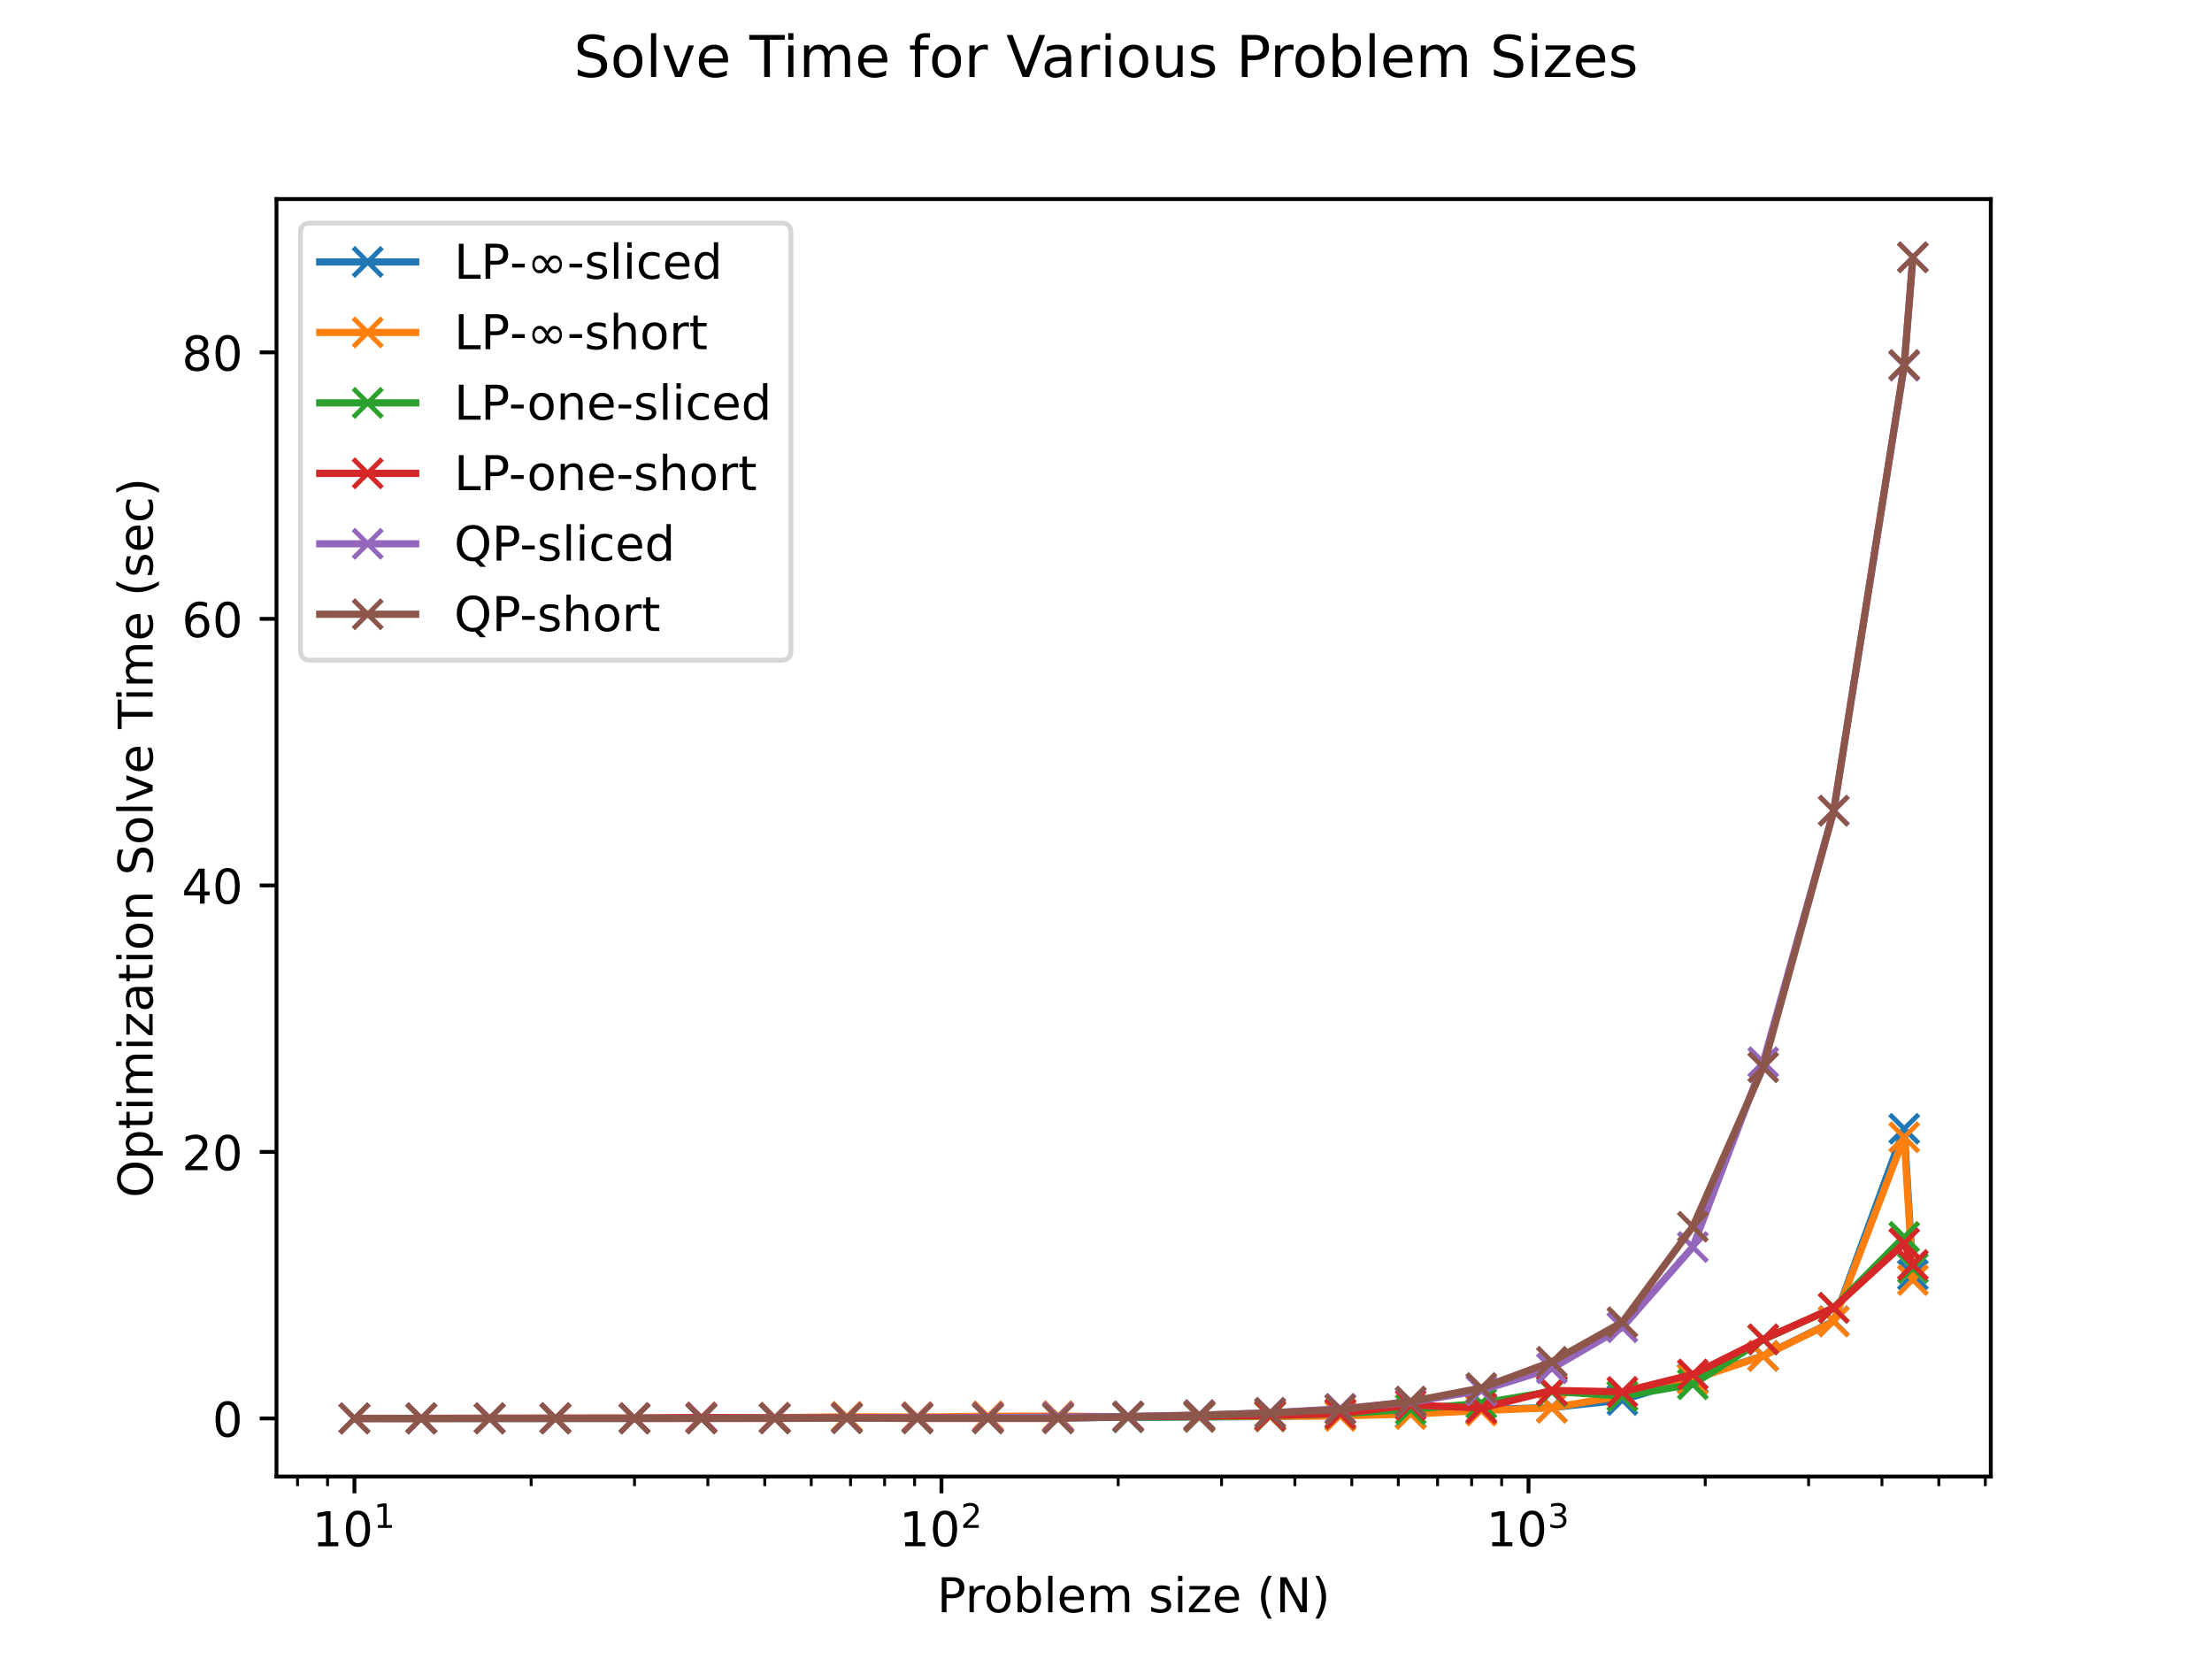<?xml version="1.0" encoding="utf-8" standalone="no"?>
<!DOCTYPE svg PUBLIC "-//W3C//DTD SVG 1.1//EN"
  "http://www.w3.org/Graphics/SVG/1.1/DTD/svg11.dtd">
<!-- Created with matplotlib (https://matplotlib.org/) -->
<svg height="345.6pt" version="1.1" viewBox="0 0 460.8 345.6" width="460.8pt" xmlns="http://www.w3.org/2000/svg" xmlns:xlink="http://www.w3.org/1999/xlink">
 <defs>
  <style type="text/css">*{stroke-linecap:butt;stroke-linejoin:round;}</style>
 </defs>
 <g id="figure_1">
  <g id="patch_1">
   <path d="M 0 345.6 
L 460.8 345.6 
L 460.8 0 
L 0 0 
z
" style="fill:#ffffff;"/>
  </g>
  <g id="axes_1">
   <g id="patch_2">
    <path d="M 57.6 307.584 
L 414.72 307.584 
L 414.72 41.472 
L 57.6 41.472 
z
" style="fill:#ffffff;"/>
   </g>
   <g id="matplotlib.axis_1">
    <g id="xtick_1">
     <g id="line2d_1">
      <defs>
       <path d="M 0 0 
L 0 3.5 
" id="ma5265e5143" style="stroke:#000000;stroke-width:0.8;"/>
      </defs>
      <g>
       <use style="stroke:#000000;stroke-width:0.8;" x="73.833" xlink:href="#ma5265e5143" y="307.584"/>
      </g>
     </g>
     <g id="text_1">
      <!-- $\mathdefault{10^{1}}$ -->
      <g transform="translate(65.033 322.182)scale(0.1 -0.1)">
       <defs>
        <path d="M 12.406 8.297 
L 28.516 8.297 
L 28.516 63.922 
L 10.984 60.406 
L 10.984 69.391 
L 28.422 72.906 
L 38.281 72.906 
L 38.281 8.297 
L 54.391 8.297 
L 54.391 0 
L 12.406 0 
z
" id="DejaVuSans-49"/>
        <path d="M 31.781 66.406 
Q 24.172 66.406 20.328 58.906 
Q 16.5 51.422 16.5 36.375 
Q 16.5 21.391 20.328 13.891 
Q 24.172 6.391 31.781 6.391 
Q 39.453 6.391 43.281 13.891 
Q 47.125 21.391 47.125 36.375 
Q 47.125 51.422 43.281 58.906 
Q 39.453 66.406 31.781 66.406 
z
M 31.781 74.219 
Q 44.047 74.219 50.516 64.516 
Q 56.984 54.828 56.984 36.375 
Q 56.984 17.969 50.516 8.266 
Q 44.047 -1.422 31.781 -1.422 
Q 19.531 -1.422 13.062 8.266 
Q 6.594 17.969 6.594 36.375 
Q 6.594 54.828 13.062 64.516 
Q 19.531 74.219 31.781 74.219 
z
" id="DejaVuSans-48"/>
       </defs>
       <use transform="translate(0 0.684)" xlink:href="#DejaVuSans-49"/>
       <use transform="translate(63.623 0.684)" xlink:href="#DejaVuSans-48"/>
       <use transform="translate(128.203 38.966)scale(0.7)" xlink:href="#DejaVuSans-49"/>
      </g>
     </g>
    </g>
    <g id="xtick_2">
     <g id="line2d_2">
      <g>
       <use style="stroke:#000000;stroke-width:0.8;" x="196.124" xlink:href="#ma5265e5143" y="307.584"/>
      </g>
     </g>
     <g id="text_2">
      <!-- $\mathdefault{10^{2}}$ -->
      <g transform="translate(187.324 322.182)scale(0.1 -0.1)">
       <defs>
        <path d="M 19.188 8.297 
L 53.609 8.297 
L 53.609 0 
L 7.328 0 
L 7.328 8.297 
Q 12.938 14.109 22.625 23.891 
Q 32.328 33.688 34.812 36.531 
Q 39.547 41.844 41.422 45.531 
Q 43.312 49.219 43.312 52.781 
Q 43.312 58.594 39.234 62.25 
Q 35.156 65.922 28.609 65.922 
Q 23.969 65.922 18.812 64.312 
Q 13.672 62.703 7.812 59.422 
L 7.812 69.391 
Q 13.766 71.781 18.938 73 
Q 24.125 74.219 28.422 74.219 
Q 39.75 74.219 46.484 68.547 
Q 53.219 62.891 53.219 53.422 
Q 53.219 48.922 51.531 44.891 
Q 49.859 40.875 45.406 35.406 
Q 44.188 33.984 37.641 27.219 
Q 31.109 20.453 19.188 8.297 
z
" id="DejaVuSans-50"/>
       </defs>
       <use transform="translate(0 0.766)" xlink:href="#DejaVuSans-49"/>
       <use transform="translate(63.623 0.766)" xlink:href="#DejaVuSans-48"/>
       <use transform="translate(128.203 39.047)scale(0.7)" xlink:href="#DejaVuSans-50"/>
      </g>
     </g>
    </g>
    <g id="xtick_3">
     <g id="line2d_3">
      <g>
       <use style="stroke:#000000;stroke-width:0.8;" x="318.416" xlink:href="#ma5265e5143" y="307.584"/>
      </g>
     </g>
     <g id="text_3">
      <!-- $\mathdefault{10^{3}}$ -->
      <g transform="translate(309.616 322.182)scale(0.1 -0.1)">
       <defs>
        <path d="M 40.578 39.312 
Q 47.656 37.797 51.625 33 
Q 55.609 28.219 55.609 21.188 
Q 55.609 10.406 48.188 4.484 
Q 40.766 -1.422 27.094 -1.422 
Q 22.516 -1.422 17.656 -0.516 
Q 12.797 0.391 7.625 2.203 
L 7.625 11.719 
Q 11.719 9.328 16.594 8.109 
Q 21.484 6.891 26.812 6.891 
Q 36.078 6.891 40.938 10.547 
Q 45.797 14.203 45.797 21.188 
Q 45.797 27.641 41.281 31.266 
Q 36.766 34.906 28.719 34.906 
L 20.219 34.906 
L 20.219 43.016 
L 29.109 43.016 
Q 36.375 43.016 40.234 45.922 
Q 44.094 48.828 44.094 54.297 
Q 44.094 59.906 40.109 62.906 
Q 36.141 65.922 28.719 65.922 
Q 24.656 65.922 20.016 65.031 
Q 15.375 64.156 9.812 62.312 
L 9.812 71.094 
Q 15.438 72.656 20.344 73.438 
Q 25.25 74.219 29.594 74.219 
Q 40.828 74.219 47.359 69.109 
Q 53.906 64.016 53.906 55.328 
Q 53.906 49.266 50.438 45.094 
Q 46.969 40.922 40.578 39.312 
z
" id="DejaVuSans-51"/>
       </defs>
       <use transform="translate(0 0.766)" xlink:href="#DejaVuSans-49"/>
       <use transform="translate(63.623 0.766)" xlink:href="#DejaVuSans-48"/>
       <use transform="translate(128.203 39.047)scale(0.7)" xlink:href="#DejaVuSans-51"/>
      </g>
     </g>
    </g>
    <g id="xtick_4">
     <g id="line2d_4">
      <defs>
       <path d="M 0 0 
L 0 2 
" id="m424ed20d19" style="stroke:#000000;stroke-width:0.6;"/>
      </defs>
      <g>
       <use style="stroke:#000000;stroke-width:0.6;" x="61.981" xlink:href="#m424ed20d19" y="307.584"/>
      </g>
     </g>
    </g>
    <g id="xtick_5">
     <g id="line2d_5">
      <g>
       <use style="stroke:#000000;stroke-width:0.6;" x="68.237" xlink:href="#m424ed20d19" y="307.584"/>
      </g>
     </g>
    </g>
    <g id="xtick_6">
     <g id="line2d_6">
      <g>
       <use style="stroke:#000000;stroke-width:0.6;" x="110.646" xlink:href="#m424ed20d19" y="307.584"/>
      </g>
     </g>
    </g>
    <g id="xtick_7">
     <g id="line2d_7">
      <g>
       <use style="stroke:#000000;stroke-width:0.6;" x="132.181" xlink:href="#m424ed20d19" y="307.584"/>
      </g>
     </g>
    </g>
    <g id="xtick_8">
     <g id="line2d_8">
      <g>
       <use style="stroke:#000000;stroke-width:0.6;" x="147.46" xlink:href="#m424ed20d19" y="307.584"/>
      </g>
     </g>
    </g>
    <g id="xtick_9">
     <g id="line2d_9">
      <g>
       <use style="stroke:#000000;stroke-width:0.6;" x="159.311" xlink:href="#m424ed20d19" y="307.584"/>
      </g>
     </g>
    </g>
    <g id="xtick_10">
     <g id="line2d_10">
      <g>
       <use style="stroke:#000000;stroke-width:0.6;" x="168.994" xlink:href="#m424ed20d19" y="307.584"/>
      </g>
     </g>
    </g>
    <g id="xtick_11">
     <g id="line2d_11">
      <g>
       <use style="stroke:#000000;stroke-width:0.6;" x="177.181" xlink:href="#m424ed20d19" y="307.584"/>
      </g>
     </g>
    </g>
    <g id="xtick_12">
     <g id="line2d_12">
      <g>
       <use style="stroke:#000000;stroke-width:0.6;" x="184.273" xlink:href="#m424ed20d19" y="307.584"/>
      </g>
     </g>
    </g>
    <g id="xtick_13">
     <g id="line2d_13">
      <g>
       <use style="stroke:#000000;stroke-width:0.6;" x="190.529" xlink:href="#m424ed20d19" y="307.584"/>
      </g>
     </g>
    </g>
    <g id="xtick_14">
     <g id="line2d_14">
      <g>
       <use style="stroke:#000000;stroke-width:0.6;" x="232.938" xlink:href="#m424ed20d19" y="307.584"/>
      </g>
     </g>
    </g>
    <g id="xtick_15">
     <g id="line2d_15">
      <g>
       <use style="stroke:#000000;stroke-width:0.6;" x="254.472" xlink:href="#m424ed20d19" y="307.584"/>
      </g>
     </g>
    </g>
    <g id="xtick_16">
     <g id="line2d_16">
      <g>
       <use style="stroke:#000000;stroke-width:0.6;" x="269.751" xlink:href="#m424ed20d19" y="307.584"/>
      </g>
     </g>
    </g>
    <g id="xtick_17">
     <g id="line2d_17">
      <g>
       <use style="stroke:#000000;stroke-width:0.6;" x="281.603" xlink:href="#m424ed20d19" y="307.584"/>
      </g>
     </g>
    </g>
    <g id="xtick_18">
     <g id="line2d_18">
      <g>
       <use style="stroke:#000000;stroke-width:0.6;" x="291.286" xlink:href="#m424ed20d19" y="307.584"/>
      </g>
     </g>
    </g>
    <g id="xtick_19">
     <g id="line2d_19">
      <g>
       <use style="stroke:#000000;stroke-width:0.6;" x="299.473" xlink:href="#m424ed20d19" y="307.584"/>
      </g>
     </g>
    </g>
    <g id="xtick_20">
     <g id="line2d_20">
      <g>
       <use style="stroke:#000000;stroke-width:0.6;" x="306.565" xlink:href="#m424ed20d19" y="307.584"/>
      </g>
     </g>
    </g>
    <g id="xtick_21">
     <g id="line2d_21">
      <g>
       <use style="stroke:#000000;stroke-width:0.6;" x="312.82" xlink:href="#m424ed20d19" y="307.584"/>
      </g>
     </g>
    </g>
    <g id="xtick_22">
     <g id="line2d_22">
      <g>
       <use style="stroke:#000000;stroke-width:0.6;" x="355.23" xlink:href="#m424ed20d19" y="307.584"/>
      </g>
     </g>
    </g>
    <g id="xtick_23">
     <g id="line2d_23">
      <g>
       <use style="stroke:#000000;stroke-width:0.6;" x="376.764" xlink:href="#m424ed20d19" y="307.584"/>
      </g>
     </g>
    </g>
    <g id="xtick_24">
     <g id="line2d_24">
      <g>
       <use style="stroke:#000000;stroke-width:0.6;" x="392.043" xlink:href="#m424ed20d19" y="307.584"/>
      </g>
     </g>
    </g>
    <g id="xtick_25">
     <g id="line2d_25">
      <g>
       <use style="stroke:#000000;stroke-width:0.6;" x="403.895" xlink:href="#m424ed20d19" y="307.584"/>
      </g>
     </g>
    </g>
    <g id="xtick_26">
     <g id="line2d_26">
      <g>
       <use style="stroke:#000000;stroke-width:0.6;" x="413.578" xlink:href="#m424ed20d19" y="307.584"/>
      </g>
     </g>
    </g>
    <g id="text_4">
     <!-- Problem size (N) -->
     <g transform="translate(195.205 335.861)scale(0.1 -0.1)">
      <defs>
       <path d="M 19.672 64.797 
L 19.672 37.406 
L 32.078 37.406 
Q 38.969 37.406 42.719 40.969 
Q 46.484 44.531 46.484 51.125 
Q 46.484 57.672 42.719 61.234 
Q 38.969 64.797 32.078 64.797 
z
M 9.812 72.906 
L 32.078 72.906 
Q 44.344 72.906 50.609 67.359 
Q 56.891 61.812 56.891 51.125 
Q 56.891 40.328 50.609 34.812 
Q 44.344 29.297 32.078 29.297 
L 19.672 29.297 
L 19.672 0 
L 9.812 0 
z
" id="DejaVuSans-80"/>
       <path d="M 41.109 46.297 
Q 39.594 47.172 37.812 47.578 
Q 36.031 48 33.891 48 
Q 26.266 48 22.188 43.047 
Q 18.109 38.094 18.109 28.812 
L 18.109 0 
L 9.078 0 
L 9.078 54.688 
L 18.109 54.688 
L 18.109 46.188 
Q 20.953 51.172 25.484 53.578 
Q 30.031 56 36.531 56 
Q 37.453 56 38.578 55.875 
Q 39.703 55.766 41.062 55.516 
z
" id="DejaVuSans-114"/>
       <path d="M 30.609 48.391 
Q 23.391 48.391 19.188 42.75 
Q 14.984 37.109 14.984 27.297 
Q 14.984 17.484 19.156 11.844 
Q 23.344 6.203 30.609 6.203 
Q 37.797 6.203 41.984 11.859 
Q 46.188 17.531 46.188 27.297 
Q 46.188 37.016 41.984 42.703 
Q 37.797 48.391 30.609 48.391 
z
M 30.609 56 
Q 42.328 56 49.016 48.375 
Q 55.719 40.766 55.719 27.297 
Q 55.719 13.875 49.016 6.219 
Q 42.328 -1.422 30.609 -1.422 
Q 18.844 -1.422 12.172 6.219 
Q 5.516 13.875 5.516 27.297 
Q 5.516 40.766 12.172 48.375 
Q 18.844 56 30.609 56 
z
" id="DejaVuSans-111"/>
       <path d="M 48.688 27.297 
Q 48.688 37.203 44.609 42.844 
Q 40.531 48.484 33.406 48.484 
Q 26.266 48.484 22.188 42.844 
Q 18.109 37.203 18.109 27.297 
Q 18.109 17.391 22.188 11.75 
Q 26.266 6.109 33.406 6.109 
Q 40.531 6.109 44.609 11.75 
Q 48.688 17.391 48.688 27.297 
z
M 18.109 46.391 
Q 20.953 51.266 25.266 53.625 
Q 29.594 56 35.594 56 
Q 45.562 56 51.781 48.094 
Q 58.016 40.188 58.016 27.297 
Q 58.016 14.406 51.781 6.484 
Q 45.562 -1.422 35.594 -1.422 
Q 29.594 -1.422 25.266 0.953 
Q 20.953 3.328 18.109 8.203 
L 18.109 0 
L 9.078 0 
L 9.078 75.984 
L 18.109 75.984 
z
" id="DejaVuSans-98"/>
       <path d="M 9.422 75.984 
L 18.406 75.984 
L 18.406 0 
L 9.422 0 
z
" id="DejaVuSans-108"/>
       <path d="M 56.203 29.594 
L 56.203 25.203 
L 14.891 25.203 
Q 15.484 15.922 20.484 11.062 
Q 25.484 6.203 34.422 6.203 
Q 39.594 6.203 44.453 7.469 
Q 49.312 8.734 54.109 11.281 
L 54.109 2.781 
Q 49.266 0.734 44.188 -0.344 
Q 39.109 -1.422 33.891 -1.422 
Q 20.797 -1.422 13.156 6.188 
Q 5.516 13.812 5.516 26.812 
Q 5.516 40.234 12.766 48.109 
Q 20.016 56 32.328 56 
Q 43.359 56 49.781 48.891 
Q 56.203 41.797 56.203 29.594 
z
M 47.219 32.234 
Q 47.125 39.594 43.094 43.984 
Q 39.062 48.391 32.422 48.391 
Q 24.906 48.391 20.391 44.141 
Q 15.875 39.891 15.188 32.172 
z
" id="DejaVuSans-101"/>
       <path d="M 52 44.188 
Q 55.375 50.25 60.062 53.125 
Q 64.75 56 71.094 56 
Q 79.641 56 84.281 50.016 
Q 88.922 44.047 88.922 33.016 
L 88.922 0 
L 79.891 0 
L 79.891 32.719 
Q 79.891 40.578 77.094 44.375 
Q 74.312 48.188 68.609 48.188 
Q 61.625 48.188 57.562 43.547 
Q 53.516 38.922 53.516 30.906 
L 53.516 0 
L 44.484 0 
L 44.484 32.719 
Q 44.484 40.625 41.703 44.406 
Q 38.922 48.188 33.109 48.188 
Q 26.219 48.188 22.156 43.531 
Q 18.109 38.875 18.109 30.906 
L 18.109 0 
L 9.078 0 
L 9.078 54.688 
L 18.109 54.688 
L 18.109 46.188 
Q 21.188 51.219 25.484 53.609 
Q 29.781 56 35.688 56 
Q 41.656 56 45.828 52.969 
Q 50 49.953 52 44.188 
z
" id="DejaVuSans-109"/>
       <path id="DejaVuSans-32"/>
       <path d="M 44.281 53.078 
L 44.281 44.578 
Q 40.484 46.531 36.375 47.5 
Q 32.281 48.484 27.875 48.484 
Q 21.188 48.484 17.844 46.438 
Q 14.5 44.391 14.5 40.281 
Q 14.5 37.156 16.891 35.375 
Q 19.281 33.594 26.516 31.984 
L 29.594 31.297 
Q 39.156 29.25 43.188 25.516 
Q 47.219 21.781 47.219 15.094 
Q 47.219 7.469 41.188 3.016 
Q 35.156 -1.422 24.609 -1.422 
Q 20.219 -1.422 15.453 -0.562 
Q 10.688 0.297 5.422 2 
L 5.422 11.281 
Q 10.406 8.688 15.234 7.391 
Q 20.062 6.109 24.812 6.109 
Q 31.156 6.109 34.562 8.281 
Q 37.984 10.453 37.984 14.406 
Q 37.984 18.062 35.516 20.016 
Q 33.062 21.969 24.703 23.781 
L 21.578 24.516 
Q 13.234 26.266 9.516 29.906 
Q 5.812 33.547 5.812 39.891 
Q 5.812 47.609 11.281 51.797 
Q 16.75 56 26.812 56 
Q 31.781 56 36.172 55.266 
Q 40.578 54.547 44.281 53.078 
z
" id="DejaVuSans-115"/>
       <path d="M 9.422 54.688 
L 18.406 54.688 
L 18.406 0 
L 9.422 0 
z
M 9.422 75.984 
L 18.406 75.984 
L 18.406 64.594 
L 9.422 64.594 
z
" id="DejaVuSans-105"/>
       <path d="M 5.516 54.688 
L 48.188 54.688 
L 48.188 46.484 
L 14.406 7.172 
L 48.188 7.172 
L 48.188 0 
L 4.297 0 
L 4.297 8.203 
L 38.094 47.516 
L 5.516 47.516 
z
" id="DejaVuSans-122"/>
       <path d="M 31 75.875 
Q 24.469 64.656 21.281 53.656 
Q 18.109 42.672 18.109 31.391 
Q 18.109 20.125 21.312 9.062 
Q 24.516 -2 31 -13.188 
L 23.188 -13.188 
Q 15.875 -1.703 12.234 9.375 
Q 8.594 20.453 8.594 31.391 
Q 8.594 42.281 12.203 53.312 
Q 15.828 64.359 23.188 75.875 
z
" id="DejaVuSans-40"/>
       <path d="M 9.812 72.906 
L 23.094 72.906 
L 55.422 11.922 
L 55.422 72.906 
L 64.984 72.906 
L 64.984 0 
L 51.703 0 
L 19.391 60.984 
L 19.391 0 
L 9.812 0 
z
" id="DejaVuSans-78"/>
       <path d="M 8.016 75.875 
L 15.828 75.875 
Q 23.141 64.359 26.781 53.312 
Q 30.422 42.281 30.422 31.391 
Q 30.422 20.453 26.781 9.375 
Q 23.141 -1.703 15.828 -13.188 
L 8.016 -13.188 
Q 14.5 -2 17.703 9.062 
Q 20.906 20.125 20.906 31.391 
Q 20.906 42.672 17.703 53.656 
Q 14.5 64.656 8.016 75.875 
z
" id="DejaVuSans-41"/>
      </defs>
      <use xlink:href="#DejaVuSans-80"/>
      <use x="58.553" xlink:href="#DejaVuSans-114"/>
      <use x="97.416" xlink:href="#DejaVuSans-111"/>
      <use x="158.598" xlink:href="#DejaVuSans-98"/>
      <use x="222.074" xlink:href="#DejaVuSans-108"/>
      <use x="249.857" xlink:href="#DejaVuSans-101"/>
      <use x="311.381" xlink:href="#DejaVuSans-109"/>
      <use x="408.793" xlink:href="#DejaVuSans-32"/>
      <use x="440.58" xlink:href="#DejaVuSans-115"/>
      <use x="492.68" xlink:href="#DejaVuSans-105"/>
      <use x="520.463" xlink:href="#DejaVuSans-122"/>
      <use x="572.953" xlink:href="#DejaVuSans-101"/>
      <use x="634.477" xlink:href="#DejaVuSans-32"/>
      <use x="666.264" xlink:href="#DejaVuSans-40"/>
      <use x="705.277" xlink:href="#DejaVuSans-78"/>
      <use x="780.082" xlink:href="#DejaVuSans-41"/>
     </g>
    </g>
   </g>
   <g id="matplotlib.axis_2">
    <g id="ytick_1">
     <g id="line2d_27">
      <defs>
       <path d="M 0 0 
L -3.5 0 
" id="me905ed63c9" style="stroke:#000000;stroke-width:0.8;"/>
      </defs>
      <g>
       <use style="stroke:#000000;stroke-width:0.8;" x="57.6" xlink:href="#me905ed63c9" y="295.488"/>
      </g>
     </g>
     <g id="text_5">
      <!-- 0 -->
      <g transform="translate(44.237 299.287)scale(0.1 -0.1)">
       <use xlink:href="#DejaVuSans-48"/>
      </g>
     </g>
    </g>
    <g id="ytick_2">
     <g id="line2d_28">
      <g>
       <use style="stroke:#000000;stroke-width:0.8;" x="57.6" xlink:href="#me905ed63c9" y="239.967"/>
      </g>
     </g>
     <g id="text_6">
      <!-- 20 -->
      <g transform="translate(37.875 243.766)scale(0.1 -0.1)">
       <use xlink:href="#DejaVuSans-50"/>
       <use x="63.623" xlink:href="#DejaVuSans-48"/>
      </g>
     </g>
    </g>
    <g id="ytick_3">
     <g id="line2d_29">
      <g>
       <use style="stroke:#000000;stroke-width:0.8;" x="57.6" xlink:href="#me905ed63c9" y="184.445"/>
      </g>
     </g>
     <g id="text_7">
      <!-- 40 -->
      <g transform="translate(37.875 188.244)scale(0.1 -0.1)">
       <defs>
        <path d="M 37.797 64.312 
L 12.891 25.391 
L 37.797 25.391 
z
M 35.203 72.906 
L 47.609 72.906 
L 47.609 25.391 
L 58.016 25.391 
L 58.016 17.188 
L 47.609 17.188 
L 47.609 0 
L 37.797 0 
L 37.797 17.188 
L 4.891 17.188 
L 4.891 26.703 
z
" id="DejaVuSans-52"/>
       </defs>
       <use xlink:href="#DejaVuSans-52"/>
       <use x="63.623" xlink:href="#DejaVuSans-48"/>
      </g>
     </g>
    </g>
    <g id="ytick_4">
     <g id="line2d_30">
      <g>
       <use style="stroke:#000000;stroke-width:0.8;" x="57.6" xlink:href="#me905ed63c9" y="128.924"/>
      </g>
     </g>
     <g id="text_8">
      <!-- 60 -->
      <g transform="translate(37.875 132.723)scale(0.1 -0.1)">
       <defs>
        <path d="M 33.016 40.375 
Q 26.375 40.375 22.484 35.828 
Q 18.609 31.297 18.609 23.391 
Q 18.609 15.531 22.484 10.953 
Q 26.375 6.391 33.016 6.391 
Q 39.656 6.391 43.531 10.953 
Q 47.406 15.531 47.406 23.391 
Q 47.406 31.297 43.531 35.828 
Q 39.656 40.375 33.016 40.375 
z
M 52.594 71.297 
L 52.594 62.312 
Q 48.875 64.062 45.094 64.984 
Q 41.312 65.922 37.594 65.922 
Q 27.828 65.922 22.672 59.328 
Q 17.531 52.734 16.797 39.406 
Q 19.672 43.656 24.016 45.922 
Q 28.375 48.188 33.594 48.188 
Q 44.578 48.188 50.953 41.516 
Q 57.328 34.859 57.328 23.391 
Q 57.328 12.156 50.688 5.359 
Q 44.047 -1.422 33.016 -1.422 
Q 20.359 -1.422 13.672 8.266 
Q 6.984 17.969 6.984 36.375 
Q 6.984 53.656 15.188 63.938 
Q 23.391 74.219 37.203 74.219 
Q 40.922 74.219 44.703 73.484 
Q 48.484 72.75 52.594 71.297 
z
" id="DejaVuSans-54"/>
       </defs>
       <use xlink:href="#DejaVuSans-54"/>
       <use x="63.623" xlink:href="#DejaVuSans-48"/>
      </g>
     </g>
    </g>
    <g id="ytick_5">
     <g id="line2d_31">
      <g>
       <use style="stroke:#000000;stroke-width:0.8;" x="57.6" xlink:href="#me905ed63c9" y="73.402"/>
      </g>
     </g>
     <g id="text_9">
      <!-- 80 -->
      <g transform="translate(37.875 77.201)scale(0.1 -0.1)">
       <defs>
        <path d="M 31.781 34.625 
Q 24.75 34.625 20.719 30.859 
Q 16.703 27.094 16.703 20.516 
Q 16.703 13.922 20.719 10.156 
Q 24.75 6.391 31.781 6.391 
Q 38.812 6.391 42.859 10.172 
Q 46.922 13.969 46.922 20.516 
Q 46.922 27.094 42.891 30.859 
Q 38.875 34.625 31.781 34.625 
z
M 21.922 38.812 
Q 15.578 40.375 12.031 44.719 
Q 8.5 49.078 8.5 55.328 
Q 8.5 64.062 14.719 69.141 
Q 20.953 74.219 31.781 74.219 
Q 42.672 74.219 48.875 69.141 
Q 55.078 64.062 55.078 55.328 
Q 55.078 49.078 51.531 44.719 
Q 48 40.375 41.703 38.812 
Q 48.828 37.156 52.797 32.312 
Q 56.781 27.484 56.781 20.516 
Q 56.781 9.906 50.312 4.234 
Q 43.844 -1.422 31.781 -1.422 
Q 19.734 -1.422 13.25 4.234 
Q 6.781 9.906 6.781 20.516 
Q 6.781 27.484 10.781 32.312 
Q 14.797 37.156 21.922 38.812 
z
M 18.312 54.391 
Q 18.312 48.734 21.844 45.562 
Q 25.391 42.391 31.781 42.391 
Q 38.141 42.391 41.719 45.562 
Q 45.312 48.734 45.312 54.391 
Q 45.312 60.062 41.719 63.234 
Q 38.141 66.406 31.781 66.406 
Q 25.391 66.406 21.844 63.234 
Q 18.312 60.062 18.312 54.391 
z
" id="DejaVuSans-56"/>
       </defs>
       <use xlink:href="#DejaVuSans-56"/>
       <use x="63.623" xlink:href="#DejaVuSans-48"/>
      </g>
     </g>
    </g>
    <g id="text_10">
     <!-- Optimization Solve Time (sec) -->
     <g transform="translate(31.795 249.504)rotate(-90)scale(0.1 -0.1)">
      <defs>
       <path d="M 39.406 66.219 
Q 28.656 66.219 22.328 58.203 
Q 16.016 50.203 16.016 36.375 
Q 16.016 22.609 22.328 14.594 
Q 28.656 6.594 39.406 6.594 
Q 50.141 6.594 56.422 14.594 
Q 62.703 22.609 62.703 36.375 
Q 62.703 50.203 56.422 58.203 
Q 50.141 66.219 39.406 66.219 
z
M 39.406 74.219 
Q 54.734 74.219 63.906 63.938 
Q 73.094 53.656 73.094 36.375 
Q 73.094 19.141 63.906 8.859 
Q 54.734 -1.422 39.406 -1.422 
Q 24.031 -1.422 14.812 8.828 
Q 5.609 19.094 5.609 36.375 
Q 5.609 53.656 14.812 63.938 
Q 24.031 74.219 39.406 74.219 
z
" id="DejaVuSans-79"/>
       <path d="M 18.109 8.203 
L 18.109 -20.797 
L 9.078 -20.797 
L 9.078 54.688 
L 18.109 54.688 
L 18.109 46.391 
Q 20.953 51.266 25.266 53.625 
Q 29.594 56 35.594 56 
Q 45.562 56 51.781 48.094 
Q 58.016 40.188 58.016 27.297 
Q 58.016 14.406 51.781 6.484 
Q 45.562 -1.422 35.594 -1.422 
Q 29.594 -1.422 25.266 0.953 
Q 20.953 3.328 18.109 8.203 
z
M 48.688 27.297 
Q 48.688 37.203 44.609 42.844 
Q 40.531 48.484 33.406 48.484 
Q 26.266 48.484 22.188 42.844 
Q 18.109 37.203 18.109 27.297 
Q 18.109 17.391 22.188 11.75 
Q 26.266 6.109 33.406 6.109 
Q 40.531 6.109 44.609 11.75 
Q 48.688 17.391 48.688 27.297 
z
" id="DejaVuSans-112"/>
       <path d="M 18.312 70.219 
L 18.312 54.688 
L 36.812 54.688 
L 36.812 47.703 
L 18.312 47.703 
L 18.312 18.016 
Q 18.312 11.328 20.141 9.422 
Q 21.969 7.516 27.594 7.516 
L 36.812 7.516 
L 36.812 0 
L 27.594 0 
Q 17.188 0 13.234 3.875 
Q 9.281 7.766 9.281 18.016 
L 9.281 47.703 
L 2.688 47.703 
L 2.688 54.688 
L 9.281 54.688 
L 9.281 70.219 
z
" id="DejaVuSans-116"/>
       <path d="M 34.281 27.484 
Q 23.391 27.484 19.188 25 
Q 14.984 22.516 14.984 16.5 
Q 14.984 11.719 18.141 8.906 
Q 21.297 6.109 26.703 6.109 
Q 34.188 6.109 38.703 11.406 
Q 43.219 16.703 43.219 25.484 
L 43.219 27.484 
z
M 52.203 31.203 
L 52.203 0 
L 43.219 0 
L 43.219 8.297 
Q 40.141 3.328 35.547 0.953 
Q 30.953 -1.422 24.312 -1.422 
Q 15.922 -1.422 10.953 3.297 
Q 6 8.016 6 15.922 
Q 6 25.141 12.172 29.828 
Q 18.359 34.516 30.609 34.516 
L 43.219 34.516 
L 43.219 35.406 
Q 43.219 41.609 39.141 45 
Q 35.062 48.391 27.688 48.391 
Q 23 48.391 18.547 47.266 
Q 14.109 46.141 10.016 43.891 
L 10.016 52.203 
Q 14.938 54.109 19.578 55.047 
Q 24.219 56 28.609 56 
Q 40.484 56 46.344 49.844 
Q 52.203 43.703 52.203 31.203 
z
" id="DejaVuSans-97"/>
       <path d="M 54.891 33.016 
L 54.891 0 
L 45.906 0 
L 45.906 32.719 
Q 45.906 40.484 42.875 44.328 
Q 39.844 48.188 33.797 48.188 
Q 26.516 48.188 22.312 43.547 
Q 18.109 38.922 18.109 30.906 
L 18.109 0 
L 9.078 0 
L 9.078 54.688 
L 18.109 54.688 
L 18.109 46.188 
Q 21.344 51.125 25.703 53.562 
Q 30.078 56 35.797 56 
Q 45.219 56 50.047 50.172 
Q 54.891 44.344 54.891 33.016 
z
" id="DejaVuSans-110"/>
       <path d="M 53.516 70.516 
L 53.516 60.891 
Q 47.906 63.578 42.922 64.891 
Q 37.938 66.219 33.297 66.219 
Q 25.25 66.219 20.875 63.094 
Q 16.5 59.969 16.5 54.203 
Q 16.5 49.359 19.406 46.891 
Q 22.312 44.438 30.422 42.922 
L 36.375 41.703 
Q 47.406 39.594 52.656 34.297 
Q 57.906 29 57.906 20.125 
Q 57.906 9.516 50.797 4.047 
Q 43.703 -1.422 29.984 -1.422 
Q 24.812 -1.422 18.969 -0.25 
Q 13.141 0.922 6.891 3.219 
L 6.891 13.375 
Q 12.891 10.016 18.656 8.297 
Q 24.422 6.594 29.984 6.594 
Q 38.422 6.594 43.016 9.906 
Q 47.609 13.234 47.609 19.391 
Q 47.609 24.75 44.312 27.781 
Q 41.016 30.812 33.5 32.328 
L 27.484 33.5 
Q 16.453 35.688 11.516 40.375 
Q 6.594 45.062 6.594 53.422 
Q 6.594 63.094 13.406 68.656 
Q 20.219 74.219 32.172 74.219 
Q 37.312 74.219 42.625 73.281 
Q 47.953 72.359 53.516 70.516 
z
" id="DejaVuSans-83"/>
       <path d="M 2.984 54.688 
L 12.5 54.688 
L 29.594 8.797 
L 46.688 54.688 
L 56.203 54.688 
L 35.688 0 
L 23.484 0 
z
" id="DejaVuSans-118"/>
       <path d="M -0.297 72.906 
L 61.375 72.906 
L 61.375 64.594 
L 35.5 64.594 
L 35.5 0 
L 25.594 0 
L 25.594 64.594 
L -0.297 64.594 
z
" id="DejaVuSans-84"/>
       <path d="M 48.781 52.594 
L 48.781 44.188 
Q 44.969 46.297 41.141 47.344 
Q 37.312 48.391 33.406 48.391 
Q 24.656 48.391 19.812 42.844 
Q 14.984 37.312 14.984 27.297 
Q 14.984 17.281 19.812 11.734 
Q 24.656 6.203 33.406 6.203 
Q 37.312 6.203 41.141 7.25 
Q 44.969 8.297 48.781 10.406 
L 48.781 2.094 
Q 45.016 0.344 40.984 -0.531 
Q 36.969 -1.422 32.422 -1.422 
Q 20.062 -1.422 12.781 6.344 
Q 5.516 14.109 5.516 27.297 
Q 5.516 40.672 12.859 48.328 
Q 20.219 56 33.016 56 
Q 37.156 56 41.109 55.141 
Q 45.062 54.297 48.781 52.594 
z
" id="DejaVuSans-99"/>
      </defs>
      <use xlink:href="#DejaVuSans-79"/>
      <use x="78.711" xlink:href="#DejaVuSans-112"/>
      <use x="142.188" xlink:href="#DejaVuSans-116"/>
      <use x="181.396" xlink:href="#DejaVuSans-105"/>
      <use x="209.18" xlink:href="#DejaVuSans-109"/>
      <use x="306.592" xlink:href="#DejaVuSans-105"/>
      <use x="334.375" xlink:href="#DejaVuSans-122"/>
      <use x="386.865" xlink:href="#DejaVuSans-97"/>
      <use x="448.145" xlink:href="#DejaVuSans-116"/>
      <use x="487.354" xlink:href="#DejaVuSans-105"/>
      <use x="515.137" xlink:href="#DejaVuSans-111"/>
      <use x="576.318" xlink:href="#DejaVuSans-110"/>
      <use x="639.697" xlink:href="#DejaVuSans-32"/>
      <use x="671.484" xlink:href="#DejaVuSans-83"/>
      <use x="734.961" xlink:href="#DejaVuSans-111"/>
      <use x="796.143" xlink:href="#DejaVuSans-108"/>
      <use x="823.926" xlink:href="#DejaVuSans-118"/>
      <use x="883.105" xlink:href="#DejaVuSans-101"/>
      <use x="944.629" xlink:href="#DejaVuSans-32"/>
      <use x="976.416" xlink:href="#DejaVuSans-84"/>
      <use x="1034.375" xlink:href="#DejaVuSans-105"/>
      <use x="1062.158" xlink:href="#DejaVuSans-109"/>
      <use x="1159.57" xlink:href="#DejaVuSans-101"/>
      <use x="1221.094" xlink:href="#DejaVuSans-32"/>
      <use x="1252.881" xlink:href="#DejaVuSans-40"/>
      <use x="1291.895" xlink:href="#DejaVuSans-115"/>
      <use x="1343.994" xlink:href="#DejaVuSans-101"/>
      <use x="1405.518" xlink:href="#DejaVuSans-99"/>
      <use x="1460.498" xlink:href="#DejaVuSans-41"/>
     </g>
    </g>
   </g>
   <g id="line2d_32">
    <path clip-path="url(#pa6f3de057e)" d="M 73.833 295.48 
L 87.767 295.479 
L 102.015 295.476 
L 115.708 295.471 
L 132.181 295.46 
L 146.115 295.452 
L 161.394 295.432 
L 176.417 295.409 
L 191.116 295.408 
L 205.808 295.376 
L 220.419 295.352 
L 235.021 295.258 
L 249.851 295.185 
L 264.596 295.073 
L 279.213 294.826 
L 293.877 294.422 
L 308.584 293.635 
L 323.285 293.219 
L 337.967 291.644 
L 352.645 287.147 
L 367.314 282.452 
L 382.003 275.224 
L 396.681 235.146 
L 398.487 265.575 
" style="fill:none;stroke:#1f77b4;stroke-linecap:square;stroke-width:1.5;"/>
    <defs>
     <path d="M -3 3 
L 3 -3 
M -3 -3 
L 3 3 
" id="m00489d208a" style="stroke:#1f77b4;"/>
    </defs>
    <g clip-path="url(#pa6f3de057e)">
     <use style="fill:#1f77b4;stroke:#1f77b4;" x="73.833" xlink:href="#m00489d208a" y="295.48"/>
     <use style="fill:#1f77b4;stroke:#1f77b4;" x="87.767" xlink:href="#m00489d208a" y="295.479"/>
     <use style="fill:#1f77b4;stroke:#1f77b4;" x="102.015" xlink:href="#m00489d208a" y="295.476"/>
     <use style="fill:#1f77b4;stroke:#1f77b4;" x="115.708" xlink:href="#m00489d208a" y="295.471"/>
     <use style="fill:#1f77b4;stroke:#1f77b4;" x="132.181" xlink:href="#m00489d208a" y="295.46"/>
     <use style="fill:#1f77b4;stroke:#1f77b4;" x="146.115" xlink:href="#m00489d208a" y="295.452"/>
     <use style="fill:#1f77b4;stroke:#1f77b4;" x="161.394" xlink:href="#m00489d208a" y="295.432"/>
     <use style="fill:#1f77b4;stroke:#1f77b4;" x="176.417" xlink:href="#m00489d208a" y="295.409"/>
     <use style="fill:#1f77b4;stroke:#1f77b4;" x="191.116" xlink:href="#m00489d208a" y="295.408"/>
     <use style="fill:#1f77b4;stroke:#1f77b4;" x="205.808" xlink:href="#m00489d208a" y="295.376"/>
     <use style="fill:#1f77b4;stroke:#1f77b4;" x="220.419" xlink:href="#m00489d208a" y="295.352"/>
     <use style="fill:#1f77b4;stroke:#1f77b4;" x="235.021" xlink:href="#m00489d208a" y="295.258"/>
     <use style="fill:#1f77b4;stroke:#1f77b4;" x="249.851" xlink:href="#m00489d208a" y="295.185"/>
     <use style="fill:#1f77b4;stroke:#1f77b4;" x="264.596" xlink:href="#m00489d208a" y="295.073"/>
     <use style="fill:#1f77b4;stroke:#1f77b4;" x="279.213" xlink:href="#m00489d208a" y="294.826"/>
     <use style="fill:#1f77b4;stroke:#1f77b4;" x="293.877" xlink:href="#m00489d208a" y="294.422"/>
     <use style="fill:#1f77b4;stroke:#1f77b4;" x="308.584" xlink:href="#m00489d208a" y="293.635"/>
     <use style="fill:#1f77b4;stroke:#1f77b4;" x="323.285" xlink:href="#m00489d208a" y="293.219"/>
     <use style="fill:#1f77b4;stroke:#1f77b4;" x="337.967" xlink:href="#m00489d208a" y="291.644"/>
     <use style="fill:#1f77b4;stroke:#1f77b4;" x="352.645" xlink:href="#m00489d208a" y="287.147"/>
     <use style="fill:#1f77b4;stroke:#1f77b4;" x="367.314" xlink:href="#m00489d208a" y="282.452"/>
     <use style="fill:#1f77b4;stroke:#1f77b4;" x="382.003" xlink:href="#m00489d208a" y="275.224"/>
     <use style="fill:#1f77b4;stroke:#1f77b4;" x="396.681" xlink:href="#m00489d208a" y="235.146"/>
     <use style="fill:#1f77b4;stroke:#1f77b4;" x="398.487" xlink:href="#m00489d208a" y="265.575"/>
    </g>
   </g>
   <g id="line2d_33">
    <path clip-path="url(#pa6f3de057e)" d="M 73.833 295.468 
L 87.767 295.474 
L 102.015 295.466 
L 115.708 295.455 
L 132.181 295.435 
L 146.115 295.414 
L 161.394 295.339 
L 176.417 295.147 
L 191.116 295.191 
L 205.808 295.041 
L 220.419 295.008 
L 235.021 295.138 
L 249.851 295.103 
L 264.596 295.031 
L 279.213 294.958 
L 293.877 294.569 
L 308.584 293.846 
L 323.285 293.253 
L 337.967 290.779 
L 352.645 287.363 
L 367.314 282.456 
L 382.003 275.3 
L 396.681 236.914 
L 398.487 266.65 
" style="fill:none;stroke:#ff7f0e;stroke-linecap:square;stroke-width:1.5;"/>
    <defs>
     <path d="M -3 3 
L 3 -3 
M -3 -3 
L 3 3 
" id="m8c11bcf084" style="stroke:#ff7f0e;"/>
    </defs>
    <g clip-path="url(#pa6f3de057e)">
     <use style="fill:#ff7f0e;stroke:#ff7f0e;" x="73.833" xlink:href="#m8c11bcf084" y="295.468"/>
     <use style="fill:#ff7f0e;stroke:#ff7f0e;" x="87.767" xlink:href="#m8c11bcf084" y="295.474"/>
     <use style="fill:#ff7f0e;stroke:#ff7f0e;" x="102.015" xlink:href="#m8c11bcf084" y="295.466"/>
     <use style="fill:#ff7f0e;stroke:#ff7f0e;" x="115.708" xlink:href="#m8c11bcf084" y="295.455"/>
     <use style="fill:#ff7f0e;stroke:#ff7f0e;" x="132.181" xlink:href="#m8c11bcf084" y="295.435"/>
     <use style="fill:#ff7f0e;stroke:#ff7f0e;" x="146.115" xlink:href="#m8c11bcf084" y="295.414"/>
     <use style="fill:#ff7f0e;stroke:#ff7f0e;" x="161.394" xlink:href="#m8c11bcf084" y="295.339"/>
     <use style="fill:#ff7f0e;stroke:#ff7f0e;" x="176.417" xlink:href="#m8c11bcf084" y="295.147"/>
     <use style="fill:#ff7f0e;stroke:#ff7f0e;" x="191.116" xlink:href="#m8c11bcf084" y="295.191"/>
     <use style="fill:#ff7f0e;stroke:#ff7f0e;" x="205.808" xlink:href="#m8c11bcf084" y="295.041"/>
     <use style="fill:#ff7f0e;stroke:#ff7f0e;" x="220.419" xlink:href="#m8c11bcf084" y="295.008"/>
     <use style="fill:#ff7f0e;stroke:#ff7f0e;" x="235.021" xlink:href="#m8c11bcf084" y="295.138"/>
     <use style="fill:#ff7f0e;stroke:#ff7f0e;" x="249.851" xlink:href="#m8c11bcf084" y="295.103"/>
     <use style="fill:#ff7f0e;stroke:#ff7f0e;" x="264.596" xlink:href="#m8c11bcf084" y="295.031"/>
     <use style="fill:#ff7f0e;stroke:#ff7f0e;" x="279.213" xlink:href="#m8c11bcf084" y="294.958"/>
     <use style="fill:#ff7f0e;stroke:#ff7f0e;" x="293.877" xlink:href="#m8c11bcf084" y="294.569"/>
     <use style="fill:#ff7f0e;stroke:#ff7f0e;" x="308.584" xlink:href="#m8c11bcf084" y="293.846"/>
     <use style="fill:#ff7f0e;stroke:#ff7f0e;" x="323.285" xlink:href="#m8c11bcf084" y="293.253"/>
     <use style="fill:#ff7f0e;stroke:#ff7f0e;" x="337.967" xlink:href="#m8c11bcf084" y="290.779"/>
     <use style="fill:#ff7f0e;stroke:#ff7f0e;" x="352.645" xlink:href="#m8c11bcf084" y="287.363"/>
     <use style="fill:#ff7f0e;stroke:#ff7f0e;" x="367.314" xlink:href="#m8c11bcf084" y="282.456"/>
     <use style="fill:#ff7f0e;stroke:#ff7f0e;" x="382.003" xlink:href="#m8c11bcf084" y="275.3"/>
     <use style="fill:#ff7f0e;stroke:#ff7f0e;" x="396.681" xlink:href="#m8c11bcf084" y="236.914"/>
     <use style="fill:#ff7f0e;stroke:#ff7f0e;" x="398.487" xlink:href="#m8c11bcf084" y="266.65"/>
    </g>
   </g>
   <g id="line2d_34">
    <path clip-path="url(#pa6f3de057e)" d="M 73.833 295.48 
L 87.767 295.476 
L 102.015 295.471 
L 115.708 295.466 
L 132.181 295.456 
L 146.115 295.445 
L 161.394 295.429 
L 176.417 295.411 
L 191.116 295.385 
L 205.808 295.348 
L 220.419 295.3 
L 235.021 295.205 
L 249.851 295.092 
L 264.596 294.892 
L 279.213 294.492 
L 293.877 293.585 
L 308.584 292.323 
L 323.285 289.864 
L 337.967 290.821 
L 352.645 288.367 
L 367.314 279.055 
L 382.003 272.454 
L 396.681 257.663 
L 398.487 264.163 
" style="fill:none;stroke:#2ca02c;stroke-linecap:square;stroke-width:1.5;"/>
    <defs>
     <path d="M -3 3 
L 3 -3 
M -3 -3 
L 3 3 
" id="m423aa34989" style="stroke:#2ca02c;"/>
    </defs>
    <g clip-path="url(#pa6f3de057e)">
     <use style="fill:#2ca02c;stroke:#2ca02c;" x="73.833" xlink:href="#m423aa34989" y="295.48"/>
     <use style="fill:#2ca02c;stroke:#2ca02c;" x="87.767" xlink:href="#m423aa34989" y="295.476"/>
     <use style="fill:#2ca02c;stroke:#2ca02c;" x="102.015" xlink:href="#m423aa34989" y="295.471"/>
     <use style="fill:#2ca02c;stroke:#2ca02c;" x="115.708" xlink:href="#m423aa34989" y="295.466"/>
     <use style="fill:#2ca02c;stroke:#2ca02c;" x="132.181" xlink:href="#m423aa34989" y="295.456"/>
     <use style="fill:#2ca02c;stroke:#2ca02c;" x="146.115" xlink:href="#m423aa34989" y="295.445"/>
     <use style="fill:#2ca02c;stroke:#2ca02c;" x="161.394" xlink:href="#m423aa34989" y="295.429"/>
     <use style="fill:#2ca02c;stroke:#2ca02c;" x="176.417" xlink:href="#m423aa34989" y="295.411"/>
     <use style="fill:#2ca02c;stroke:#2ca02c;" x="191.116" xlink:href="#m423aa34989" y="295.385"/>
     <use style="fill:#2ca02c;stroke:#2ca02c;" x="205.808" xlink:href="#m423aa34989" y="295.348"/>
     <use style="fill:#2ca02c;stroke:#2ca02c;" x="220.419" xlink:href="#m423aa34989" y="295.3"/>
     <use style="fill:#2ca02c;stroke:#2ca02c;" x="235.021" xlink:href="#m423aa34989" y="295.205"/>
     <use style="fill:#2ca02c;stroke:#2ca02c;" x="249.851" xlink:href="#m423aa34989" y="295.092"/>
     <use style="fill:#2ca02c;stroke:#2ca02c;" x="264.596" xlink:href="#m423aa34989" y="294.892"/>
     <use style="fill:#2ca02c;stroke:#2ca02c;" x="279.213" xlink:href="#m423aa34989" y="294.492"/>
     <use style="fill:#2ca02c;stroke:#2ca02c;" x="293.877" xlink:href="#m423aa34989" y="293.585"/>
     <use style="fill:#2ca02c;stroke:#2ca02c;" x="308.584" xlink:href="#m423aa34989" y="292.323"/>
     <use style="fill:#2ca02c;stroke:#2ca02c;" x="323.285" xlink:href="#m423aa34989" y="289.864"/>
     <use style="fill:#2ca02c;stroke:#2ca02c;" x="337.967" xlink:href="#m423aa34989" y="290.821"/>
     <use style="fill:#2ca02c;stroke:#2ca02c;" x="352.645" xlink:href="#m423aa34989" y="288.367"/>
     <use style="fill:#2ca02c;stroke:#2ca02c;" x="367.314" xlink:href="#m423aa34989" y="279.055"/>
     <use style="fill:#2ca02c;stroke:#2ca02c;" x="382.003" xlink:href="#m423aa34989" y="272.454"/>
     <use style="fill:#2ca02c;stroke:#2ca02c;" x="396.681" xlink:href="#m423aa34989" y="257.663"/>
     <use style="fill:#2ca02c;stroke:#2ca02c;" x="398.487" xlink:href="#m423aa34989" y="264.163"/>
    </g>
   </g>
   <g id="line2d_35">
    <path clip-path="url(#pa6f3de057e)" d="M 73.833 295.475 
L 87.767 295.46 
L 102.015 295.431 
L 115.708 295.423 
L 132.181 295.41 
L 146.115 295.276 
L 161.394 295.385 
L 176.417 295.342 
L 191.116 295.312 
L 205.808 295.281 
L 220.419 295.209 
L 235.021 295.116 
L 249.851 294.996 
L 264.596 294.836 
L 279.213 294.48 
L 293.877 292.671 
L 308.584 293.354 
L 323.285 289.643 
L 337.967 289.957 
L 352.645 286.313 
L 367.314 278.995 
L 382.003 272.442 
L 396.681 259.001 
L 398.487 263.503 
" style="fill:none;stroke:#d62728;stroke-linecap:square;stroke-width:1.5;"/>
    <defs>
     <path d="M -3 3 
L 3 -3 
M -3 -3 
L 3 3 
" id="md9f320027c" style="stroke:#d62728;"/>
    </defs>
    <g clip-path="url(#pa6f3de057e)">
     <use style="fill:#d62728;stroke:#d62728;" x="73.833" xlink:href="#md9f320027c" y="295.475"/>
     <use style="fill:#d62728;stroke:#d62728;" x="87.767" xlink:href="#md9f320027c" y="295.46"/>
     <use style="fill:#d62728;stroke:#d62728;" x="102.015" xlink:href="#md9f320027c" y="295.431"/>
     <use style="fill:#d62728;stroke:#d62728;" x="115.708" xlink:href="#md9f320027c" y="295.423"/>
     <use style="fill:#d62728;stroke:#d62728;" x="132.181" xlink:href="#md9f320027c" y="295.41"/>
     <use style="fill:#d62728;stroke:#d62728;" x="146.115" xlink:href="#md9f320027c" y="295.276"/>
     <use style="fill:#d62728;stroke:#d62728;" x="161.394" xlink:href="#md9f320027c" y="295.385"/>
     <use style="fill:#d62728;stroke:#d62728;" x="176.417" xlink:href="#md9f320027c" y="295.342"/>
     <use style="fill:#d62728;stroke:#d62728;" x="191.116" xlink:href="#md9f320027c" y="295.312"/>
     <use style="fill:#d62728;stroke:#d62728;" x="205.808" xlink:href="#md9f320027c" y="295.281"/>
     <use style="fill:#d62728;stroke:#d62728;" x="220.419" xlink:href="#md9f320027c" y="295.209"/>
     <use style="fill:#d62728;stroke:#d62728;" x="235.021" xlink:href="#md9f320027c" y="295.116"/>
     <use style="fill:#d62728;stroke:#d62728;" x="249.851" xlink:href="#md9f320027c" y="294.996"/>
     <use style="fill:#d62728;stroke:#d62728;" x="264.596" xlink:href="#md9f320027c" y="294.836"/>
     <use style="fill:#d62728;stroke:#d62728;" x="279.213" xlink:href="#md9f320027c" y="294.48"/>
     <use style="fill:#d62728;stroke:#d62728;" x="293.877" xlink:href="#md9f320027c" y="292.671"/>
     <use style="fill:#d62728;stroke:#d62728;" x="308.584" xlink:href="#md9f320027c" y="293.354"/>
     <use style="fill:#d62728;stroke:#d62728;" x="323.285" xlink:href="#md9f320027c" y="289.643"/>
     <use style="fill:#d62728;stroke:#d62728;" x="337.967" xlink:href="#md9f320027c" y="289.957"/>
     <use style="fill:#d62728;stroke:#d62728;" x="352.645" xlink:href="#md9f320027c" y="286.313"/>
     <use style="fill:#d62728;stroke:#d62728;" x="367.314" xlink:href="#md9f320027c" y="278.995"/>
     <use style="fill:#d62728;stroke:#d62728;" x="382.003" xlink:href="#md9f320027c" y="272.442"/>
     <use style="fill:#d62728;stroke:#d62728;" x="396.681" xlink:href="#md9f320027c" y="259.001"/>
     <use style="fill:#d62728;stroke:#d62728;" x="398.487" xlink:href="#md9f320027c" y="263.503"/>
    </g>
   </g>
   <g id="line2d_36">
    <path clip-path="url(#pa6f3de057e)" d="M 73.833 295.484 
L 87.767 295.483 
L 102.015 295.481 
L 115.708 295.478 
L 132.181 295.476 
L 146.115 295.467 
L 161.394 295.451 
L 176.417 295.429 
L 191.116 295.39 
L 205.808 295.336 
L 220.419 295.234 
L 235.021 295.07 
L 249.851 294.782 
L 264.596 294.312 
L 279.213 293.47 
L 293.877 292.093 
L 308.584 289.635 
L 323.285 285.05 
L 337.967 276.499 
L 352.645 259.777 
L 367.314 221.276 
L 382.003 168.855 
L 396.681 76.203 
L 398.487 53.568 
" style="fill:none;stroke:#9467bd;stroke-linecap:square;stroke-width:1.5;"/>
    <defs>
     <path d="M -3 3 
L 3 -3 
M -3 -3 
L 3 3 
" id="me75422d6a8" style="stroke:#9467bd;"/>
    </defs>
    <g clip-path="url(#pa6f3de057e)">
     <use style="fill:#9467bd;stroke:#9467bd;" x="73.833" xlink:href="#me75422d6a8" y="295.484"/>
     <use style="fill:#9467bd;stroke:#9467bd;" x="87.767" xlink:href="#me75422d6a8" y="295.483"/>
     <use style="fill:#9467bd;stroke:#9467bd;" x="102.015" xlink:href="#me75422d6a8" y="295.481"/>
     <use style="fill:#9467bd;stroke:#9467bd;" x="115.708" xlink:href="#me75422d6a8" y="295.478"/>
     <use style="fill:#9467bd;stroke:#9467bd;" x="132.181" xlink:href="#me75422d6a8" y="295.476"/>
     <use style="fill:#9467bd;stroke:#9467bd;" x="146.115" xlink:href="#me75422d6a8" y="295.467"/>
     <use style="fill:#9467bd;stroke:#9467bd;" x="161.394" xlink:href="#me75422d6a8" y="295.451"/>
     <use style="fill:#9467bd;stroke:#9467bd;" x="176.417" xlink:href="#me75422d6a8" y="295.429"/>
     <use style="fill:#9467bd;stroke:#9467bd;" x="191.116" xlink:href="#me75422d6a8" y="295.39"/>
     <use style="fill:#9467bd;stroke:#9467bd;" x="205.808" xlink:href="#me75422d6a8" y="295.336"/>
     <use style="fill:#9467bd;stroke:#9467bd;" x="220.419" xlink:href="#me75422d6a8" y="295.234"/>
     <use style="fill:#9467bd;stroke:#9467bd;" x="235.021" xlink:href="#me75422d6a8" y="295.07"/>
     <use style="fill:#9467bd;stroke:#9467bd;" x="249.851" xlink:href="#me75422d6a8" y="294.782"/>
     <use style="fill:#9467bd;stroke:#9467bd;" x="264.596" xlink:href="#me75422d6a8" y="294.312"/>
     <use style="fill:#9467bd;stroke:#9467bd;" x="279.213" xlink:href="#me75422d6a8" y="293.47"/>
     <use style="fill:#9467bd;stroke:#9467bd;" x="293.877" xlink:href="#me75422d6a8" y="292.093"/>
     <use style="fill:#9467bd;stroke:#9467bd;" x="308.584" xlink:href="#me75422d6a8" y="289.635"/>
     <use style="fill:#9467bd;stroke:#9467bd;" x="323.285" xlink:href="#me75422d6a8" y="285.05"/>
     <use style="fill:#9467bd;stroke:#9467bd;" x="337.967" xlink:href="#me75422d6a8" y="276.499"/>
     <use style="fill:#9467bd;stroke:#9467bd;" x="352.645" xlink:href="#me75422d6a8" y="259.777"/>
     <use style="fill:#9467bd;stroke:#9467bd;" x="367.314" xlink:href="#me75422d6a8" y="221.276"/>
     <use style="fill:#9467bd;stroke:#9467bd;" x="382.003" xlink:href="#me75422d6a8" y="168.855"/>
     <use style="fill:#9467bd;stroke:#9467bd;" x="396.681" xlink:href="#me75422d6a8" y="76.203"/>
     <use style="fill:#9467bd;stroke:#9467bd;" x="398.487" xlink:href="#me75422d6a8" y="53.568"/>
    </g>
   </g>
   <g id="line2d_37">
    <path clip-path="url(#pa6f3de057e)" d="M 73.833 295.488 
L 87.767 295.488 
L 102.015 295.488 
L 115.708 295.488 
L 132.181 295.488 
L 146.115 295.488 
L 161.394 295.488 
L 176.417 295.428 
L 191.116 295.488 
L 205.808 295.488 
L 220.419 295.488 
L 235.021 295.119 
L 249.851 294.825 
L 264.596 294.342 
L 279.213 293.629 
L 293.877 291.957 
L 308.584 289.144 
L 323.285 283.682 
L 337.967 275.438 
L 352.645 255.547 
L 367.314 222.337 
L 382.003 168.909 
L 396.681 76.012 
L 398.487 53.625 
" style="fill:none;stroke:#8c564b;stroke-linecap:square;stroke-width:1.5;"/>
    <defs>
     <path d="M -3 3 
L 3 -3 
M -3 -3 
L 3 3 
" id="m9857aba52e" style="stroke:#8c564b;"/>
    </defs>
    <g clip-path="url(#pa6f3de057e)">
     <use style="fill:#8c564b;stroke:#8c564b;" x="73.833" xlink:href="#m9857aba52e" y="295.488"/>
     <use style="fill:#8c564b;stroke:#8c564b;" x="87.767" xlink:href="#m9857aba52e" y="295.488"/>
     <use style="fill:#8c564b;stroke:#8c564b;" x="102.015" xlink:href="#m9857aba52e" y="295.488"/>
     <use style="fill:#8c564b;stroke:#8c564b;" x="115.708" xlink:href="#m9857aba52e" y="295.488"/>
     <use style="fill:#8c564b;stroke:#8c564b;" x="132.181" xlink:href="#m9857aba52e" y="295.488"/>
     <use style="fill:#8c564b;stroke:#8c564b;" x="146.115" xlink:href="#m9857aba52e" y="295.488"/>
     <use style="fill:#8c564b;stroke:#8c564b;" x="161.394" xlink:href="#m9857aba52e" y="295.488"/>
     <use style="fill:#8c564b;stroke:#8c564b;" x="176.417" xlink:href="#m9857aba52e" y="295.428"/>
     <use style="fill:#8c564b;stroke:#8c564b;" x="191.116" xlink:href="#m9857aba52e" y="295.488"/>
     <use style="fill:#8c564b;stroke:#8c564b;" x="205.808" xlink:href="#m9857aba52e" y="295.488"/>
     <use style="fill:#8c564b;stroke:#8c564b;" x="220.419" xlink:href="#m9857aba52e" y="295.488"/>
     <use style="fill:#8c564b;stroke:#8c564b;" x="235.021" xlink:href="#m9857aba52e" y="295.119"/>
     <use style="fill:#8c564b;stroke:#8c564b;" x="249.851" xlink:href="#m9857aba52e" y="294.825"/>
     <use style="fill:#8c564b;stroke:#8c564b;" x="264.596" xlink:href="#m9857aba52e" y="294.342"/>
     <use style="fill:#8c564b;stroke:#8c564b;" x="279.213" xlink:href="#m9857aba52e" y="293.629"/>
     <use style="fill:#8c564b;stroke:#8c564b;" x="293.877" xlink:href="#m9857aba52e" y="291.957"/>
     <use style="fill:#8c564b;stroke:#8c564b;" x="308.584" xlink:href="#m9857aba52e" y="289.144"/>
     <use style="fill:#8c564b;stroke:#8c564b;" x="323.285" xlink:href="#m9857aba52e" y="283.682"/>
     <use style="fill:#8c564b;stroke:#8c564b;" x="337.967" xlink:href="#m9857aba52e" y="275.438"/>
     <use style="fill:#8c564b;stroke:#8c564b;" x="352.645" xlink:href="#m9857aba52e" y="255.547"/>
     <use style="fill:#8c564b;stroke:#8c564b;" x="367.314" xlink:href="#m9857aba52e" y="222.337"/>
     <use style="fill:#8c564b;stroke:#8c564b;" x="382.003" xlink:href="#m9857aba52e" y="168.909"/>
     <use style="fill:#8c564b;stroke:#8c564b;" x="396.681" xlink:href="#m9857aba52e" y="76.012"/>
     <use style="fill:#8c564b;stroke:#8c564b;" x="398.487" xlink:href="#m9857aba52e" y="53.625"/>
    </g>
   </g>
   <g id="patch_3">
    <path d="M 57.6 307.584 
L 57.6 41.472 
" style="fill:none;stroke:#000000;stroke-linecap:square;stroke-linejoin:miter;stroke-width:0.8;"/>
   </g>
   <g id="patch_4">
    <path d="M 414.72 307.584 
L 414.72 41.472 
" style="fill:none;stroke:#000000;stroke-linecap:square;stroke-linejoin:miter;stroke-width:0.8;"/>
   </g>
   <g id="patch_5">
    <path d="M 57.6 307.584 
L 414.72 307.584 
" style="fill:none;stroke:#000000;stroke-linecap:square;stroke-linejoin:miter;stroke-width:0.8;"/>
   </g>
   <g id="patch_6">
    <path d="M 57.6 41.472 
L 414.72 41.472 
" style="fill:none;stroke:#000000;stroke-linecap:square;stroke-linejoin:miter;stroke-width:0.8;"/>
   </g>
   <g id="legend_1">
    <g id="patch_7">
     <path d="M 64.6 137.541 
L 162.755 137.541 
Q 164.755 137.541 164.755 135.541 
L 164.755 48.472 
Q 164.755 46.472 162.755 46.472 
L 64.6 46.472 
Q 62.6 46.472 62.6 48.472 
L 62.6 135.541 
Q 62.6 137.541 64.6 137.541 
z
" style="fill:#ffffff;opacity:0.8;stroke:#cccccc;stroke-linejoin:miter;"/>
    </g>
    <g id="line2d_38">
     <path d="M 66.6 54.57 
L 86.6 54.57 
" style="fill:none;stroke:#1f77b4;stroke-linecap:square;stroke-width:1.5;"/>
    </g>
    <g id="line2d_39">
     <g>
      <use style="fill:#1f77b4;stroke:#1f77b4;" x="76.6" xlink:href="#m00489d208a" y="54.57"/>
     </g>
    </g>
    <g id="text_11">
     <!-- LP-$\infty$-sliced -->
     <g transform="translate(94.6 58.07)scale(0.1 -0.1)">
      <defs>
       <path d="M 9.812 72.906 
L 19.672 72.906 
L 19.672 8.297 
L 55.172 8.297 
L 55.172 0 
L 9.812 0 
z
" id="DejaVuSans-76"/>
       <path d="M 4.891 31.391 
L 31.203 31.391 
L 31.203 23.391 
L 4.891 23.391 
z
" id="DejaVuSans-45"/>
       <path d="M 45.562 17.047 
Q 44.047 18.797 41.656 22.906 
Q 38.375 17.047 35.5 14.453 
Q 31.891 11.328 26.266 11.328 
Q 19.672 11.328 15.328 16.266 
Q 10.75 21.438 10.75 29.984 
Q 10.75 38.188 15.328 43.75 
Q 19.438 48.688 26.375 48.688 
Q 29.938 48.688 32.562 47.219 
Q 35.641 45.609 37.75 42.828 
Q 39.703 40.328 41.656 36.969 
Q 44.922 42.828 47.797 45.406 
Q 51.422 48.531 57.031 48.531 
Q 63.625 48.531 67.969 43.609 
Q 72.562 38.422 72.562 29.891 
Q 72.562 21.688 67.969 16.109 
Q 63.875 11.188 56.938 11.188 
Q 53.375 11.188 50.734 12.641 
Q 48.094 13.969 45.562 17.047 
z
M 25.734 17.719 
Q 33.797 17.719 38.625 29.438 
Q 32.422 42.234 25.734 42.234 
Q 20.844 42.234 18.359 38.719 
Q 15.672 34.969 15.672 29.984 
Q 15.672 24.516 18.359 21.141 
Q 21.094 17.719 25.734 17.719 
z
M 57.562 42.141 
Q 50.297 42.141 44.672 30.422 
Q 50.828 17.625 57.562 17.625 
Q 62.453 17.625 64.938 21.141 
Q 67.625 24.906 67.625 29.891 
Q 67.625 35.359 64.938 38.719 
Q 62.203 42.141 57.562 42.141 
z
" id="DejaVuSans-8734"/>
       <path d="M 45.406 46.391 
L 45.406 75.984 
L 54.391 75.984 
L 54.391 0 
L 45.406 0 
L 45.406 8.203 
Q 42.578 3.328 38.25 0.953 
Q 33.938 -1.422 27.875 -1.422 
Q 17.969 -1.422 11.734 6.484 
Q 5.516 14.406 5.516 27.297 
Q 5.516 40.188 11.734 48.094 
Q 17.969 56 27.875 56 
Q 33.938 56 38.25 53.625 
Q 42.578 51.266 45.406 46.391 
z
M 14.797 27.297 
Q 14.797 17.391 18.875 11.75 
Q 22.953 6.109 30.078 6.109 
Q 37.203 6.109 41.297 11.75 
Q 45.406 17.391 45.406 27.297 
Q 45.406 37.203 41.297 42.844 
Q 37.203 48.484 30.078 48.484 
Q 22.953 48.484 18.875 42.844 
Q 14.797 37.203 14.797 27.297 
z
" id="DejaVuSans-100"/>
      </defs>
      <use transform="translate(0 0.016)" xlink:href="#DejaVuSans-76"/>
      <use transform="translate(55.713 0.016)" xlink:href="#DejaVuSans-80"/>
      <use transform="translate(116.016 0.016)" xlink:href="#DejaVuSans-45"/>
      <use transform="translate(152.1 0.016)" xlink:href="#DejaVuSans-8734"/>
      <use transform="translate(235.4 0.016)" xlink:href="#DejaVuSans-45"/>
      <use transform="translate(271.484 0.016)" xlink:href="#DejaVuSans-115"/>
      <use transform="translate(323.584 0.016)" xlink:href="#DejaVuSans-108"/>
      <use transform="translate(351.367 0.016)" xlink:href="#DejaVuSans-105"/>
      <use transform="translate(379.15 0.016)" xlink:href="#DejaVuSans-99"/>
      <use transform="translate(434.131 0.016)" xlink:href="#DejaVuSans-101"/>
      <use transform="translate(495.654 0.016)" xlink:href="#DejaVuSans-100"/>
     </g>
    </g>
    <g id="line2d_40">
     <path d="M 66.6 69.249 
L 86.6 69.249 
" style="fill:none;stroke:#ff7f0e;stroke-linecap:square;stroke-width:1.5;"/>
    </g>
    <g id="line2d_41">
     <g>
      <use style="fill:#ff7f0e;stroke:#ff7f0e;" x="76.6" xlink:href="#m8c11bcf084" y="69.249"/>
     </g>
    </g>
    <g id="text_12">
     <!-- LP-$\infty$-short -->
     <g transform="translate(94.6 72.749)scale(0.1 -0.1)">
      <defs>
       <path d="M 54.891 33.016 
L 54.891 0 
L 45.906 0 
L 45.906 32.719 
Q 45.906 40.484 42.875 44.328 
Q 39.844 48.188 33.797 48.188 
Q 26.516 48.188 22.312 43.547 
Q 18.109 38.922 18.109 30.906 
L 18.109 0 
L 9.078 0 
L 9.078 75.984 
L 18.109 75.984 
L 18.109 46.188 
Q 21.344 51.125 25.703 53.562 
Q 30.078 56 35.797 56 
Q 45.219 56 50.047 50.172 
Q 54.891 44.344 54.891 33.016 
z
" id="DejaVuSans-104"/>
      </defs>
      <use transform="translate(0 0.016)" xlink:href="#DejaVuSans-76"/>
      <use transform="translate(55.713 0.016)" xlink:href="#DejaVuSans-80"/>
      <use transform="translate(116.016 0.016)" xlink:href="#DejaVuSans-45"/>
      <use transform="translate(152.1 0.016)" xlink:href="#DejaVuSans-8734"/>
      <use transform="translate(235.4 0.016)" xlink:href="#DejaVuSans-45"/>
      <use transform="translate(271.484 0.016)" xlink:href="#DejaVuSans-115"/>
      <use transform="translate(323.584 0.016)" xlink:href="#DejaVuSans-104"/>
      <use transform="translate(386.963 0.016)" xlink:href="#DejaVuSans-111"/>
      <use transform="translate(448.145 0.016)" xlink:href="#DejaVuSans-114"/>
      <use transform="translate(489.258 0.016)" xlink:href="#DejaVuSans-116"/>
     </g>
    </g>
    <g id="line2d_42">
     <path d="M 66.6 83.927 
L 86.6 83.927 
" style="fill:none;stroke:#2ca02c;stroke-linecap:square;stroke-width:1.5;"/>
    </g>
    <g id="line2d_43">
     <g>
      <use style="fill:#2ca02c;stroke:#2ca02c;" x="76.6" xlink:href="#m423aa34989" y="83.927"/>
     </g>
    </g>
    <g id="text_13">
     <!-- LP-one-sliced -->
     <g transform="translate(94.6 87.427)scale(0.1 -0.1)">
      <use xlink:href="#DejaVuSans-76"/>
      <use x="55.713" xlink:href="#DejaVuSans-80"/>
      <use x="113.766" xlink:href="#DejaVuSans-45"/>
      <use x="151.725" xlink:href="#DejaVuSans-111"/>
      <use x="212.906" xlink:href="#DejaVuSans-110"/>
      <use x="276.285" xlink:href="#DejaVuSans-101"/>
      <use x="337.809" xlink:href="#DejaVuSans-45"/>
      <use x="373.893" xlink:href="#DejaVuSans-115"/>
      <use x="425.992" xlink:href="#DejaVuSans-108"/>
      <use x="453.775" xlink:href="#DejaVuSans-105"/>
      <use x="481.559" xlink:href="#DejaVuSans-99"/>
      <use x="536.539" xlink:href="#DejaVuSans-101"/>
      <use x="598.062" xlink:href="#DejaVuSans-100"/>
     </g>
    </g>
    <g id="line2d_44">
     <path d="M 66.6 98.605 
L 86.6 98.605 
" style="fill:none;stroke:#d62728;stroke-linecap:square;stroke-width:1.5;"/>
    </g>
    <g id="line2d_45">
     <g>
      <use style="fill:#d62728;stroke:#d62728;" x="76.6" xlink:href="#md9f320027c" y="98.605"/>
     </g>
    </g>
    <g id="text_14">
     <!-- LP-one-short -->
     <g transform="translate(94.6 102.105)scale(0.1 -0.1)">
      <use xlink:href="#DejaVuSans-76"/>
      <use x="55.713" xlink:href="#DejaVuSans-80"/>
      <use x="113.766" xlink:href="#DejaVuSans-45"/>
      <use x="151.725" xlink:href="#DejaVuSans-111"/>
      <use x="212.906" xlink:href="#DejaVuSans-110"/>
      <use x="276.285" xlink:href="#DejaVuSans-101"/>
      <use x="337.809" xlink:href="#DejaVuSans-45"/>
      <use x="373.893" xlink:href="#DejaVuSans-115"/>
      <use x="425.992" xlink:href="#DejaVuSans-104"/>
      <use x="489.371" xlink:href="#DejaVuSans-111"/>
      <use x="550.553" xlink:href="#DejaVuSans-114"/>
      <use x="591.666" xlink:href="#DejaVuSans-116"/>
     </g>
    </g>
    <g id="line2d_46">
     <path d="M 66.6 113.283 
L 86.6 113.283 
" style="fill:none;stroke:#9467bd;stroke-linecap:square;stroke-width:1.5;"/>
    </g>
    <g id="line2d_47">
     <g>
      <use style="fill:#9467bd;stroke:#9467bd;" x="76.6" xlink:href="#me75422d6a8" y="113.283"/>
     </g>
    </g>
    <g id="text_15">
     <!-- QP-sliced -->
     <g transform="translate(94.6 116.783)scale(0.1 -0.1)">
      <defs>
       <path d="M 39.406 66.219 
Q 28.656 66.219 22.328 58.203 
Q 16.016 50.203 16.016 36.375 
Q 16.016 22.609 22.328 14.594 
Q 28.656 6.594 39.406 6.594 
Q 50.141 6.594 56.422 14.594 
Q 62.703 22.609 62.703 36.375 
Q 62.703 50.203 56.422 58.203 
Q 50.141 66.219 39.406 66.219 
z
M 53.219 1.312 
L 66.219 -12.891 
L 54.297 -12.891 
L 43.5 -1.219 
Q 41.891 -1.312 41.031 -1.359 
Q 40.188 -1.422 39.406 -1.422 
Q 24.031 -1.422 14.812 8.859 
Q 5.609 19.141 5.609 36.375 
Q 5.609 53.656 14.812 63.938 
Q 24.031 74.219 39.406 74.219 
Q 54.734 74.219 63.906 63.938 
Q 73.094 53.656 73.094 36.375 
Q 73.094 23.688 67.984 14.641 
Q 62.891 5.609 53.219 1.312 
z
" id="DejaVuSans-81"/>
      </defs>
      <use xlink:href="#DejaVuSans-81"/>
      <use x="78.711" xlink:href="#DejaVuSans-80"/>
      <use x="136.764" xlink:href="#DejaVuSans-45"/>
      <use x="172.848" xlink:href="#DejaVuSans-115"/>
      <use x="224.947" xlink:href="#DejaVuSans-108"/>
      <use x="252.73" xlink:href="#DejaVuSans-105"/>
      <use x="280.514" xlink:href="#DejaVuSans-99"/>
      <use x="335.494" xlink:href="#DejaVuSans-101"/>
      <use x="397.018" xlink:href="#DejaVuSans-100"/>
     </g>
    </g>
    <g id="line2d_48">
     <path d="M 66.6 127.961 
L 86.6 127.961 
" style="fill:none;stroke:#8c564b;stroke-linecap:square;stroke-width:1.5;"/>
    </g>
    <g id="line2d_49">
     <g>
      <use style="fill:#8c564b;stroke:#8c564b;" x="76.6" xlink:href="#m9857aba52e" y="127.961"/>
     </g>
    </g>
    <g id="text_16">
     <!-- QP-short -->
     <g transform="translate(94.6 131.461)scale(0.1 -0.1)">
      <use xlink:href="#DejaVuSans-81"/>
      <use x="78.711" xlink:href="#DejaVuSans-80"/>
      <use x="136.764" xlink:href="#DejaVuSans-45"/>
      <use x="172.848" xlink:href="#DejaVuSans-115"/>
      <use x="224.947" xlink:href="#DejaVuSans-104"/>
      <use x="288.326" xlink:href="#DejaVuSans-111"/>
      <use x="349.508" xlink:href="#DejaVuSans-114"/>
      <use x="390.621" xlink:href="#DejaVuSans-116"/>
     </g>
    </g>
   </g>
  </g>
  <g id="text_17">
   <!-- Solve Time for Various Problem Sizes -->
   <g transform="translate(119.526 16.03)scale(0.12 -0.12)">
    <defs>
     <path d="M 37.109 75.984 
L 37.109 68.5 
L 28.516 68.5 
Q 23.688 68.5 21.797 66.547 
Q 19.922 64.594 19.922 59.516 
L 19.922 54.688 
L 34.719 54.688 
L 34.719 47.703 
L 19.922 47.703 
L 19.922 0 
L 10.891 0 
L 10.891 47.703 
L 2.297 47.703 
L 2.297 54.688 
L 10.891 54.688 
L 10.891 58.5 
Q 10.891 67.625 15.141 71.797 
Q 19.391 75.984 28.609 75.984 
z
" id="DejaVuSans-102"/>
     <path d="M 28.609 0 
L 0.781 72.906 
L 11.078 72.906 
L 34.188 11.531 
L 57.328 72.906 
L 67.578 72.906 
L 39.797 0 
z
" id="DejaVuSans-86"/>
     <path d="M 8.5 21.578 
L 8.5 54.688 
L 17.484 54.688 
L 17.484 21.922 
Q 17.484 14.156 20.5 10.266 
Q 23.531 6.391 29.594 6.391 
Q 36.859 6.391 41.078 11.031 
Q 45.312 15.672 45.312 23.688 
L 45.312 54.688 
L 54.297 54.688 
L 54.297 0 
L 45.312 0 
L 45.312 8.406 
Q 42.047 3.422 37.719 1 
Q 33.406 -1.422 27.688 -1.422 
Q 18.266 -1.422 13.375 4.438 
Q 8.5 10.297 8.5 21.578 
z
M 31.109 56 
z
" id="DejaVuSans-117"/>
    </defs>
    <use xlink:href="#DejaVuSans-83"/>
    <use x="63.477" xlink:href="#DejaVuSans-111"/>
    <use x="124.658" xlink:href="#DejaVuSans-108"/>
    <use x="152.441" xlink:href="#DejaVuSans-118"/>
    <use x="211.621" xlink:href="#DejaVuSans-101"/>
    <use x="273.145" xlink:href="#DejaVuSans-32"/>
    <use x="304.932" xlink:href="#DejaVuSans-84"/>
    <use x="362.891" xlink:href="#DejaVuSans-105"/>
    <use x="390.674" xlink:href="#DejaVuSans-109"/>
    <use x="488.086" xlink:href="#DejaVuSans-101"/>
    <use x="549.609" xlink:href="#DejaVuSans-32"/>
    <use x="581.396" xlink:href="#DejaVuSans-102"/>
    <use x="616.602" xlink:href="#DejaVuSans-111"/>
    <use x="677.783" xlink:href="#DejaVuSans-114"/>
    <use x="718.896" xlink:href="#DejaVuSans-32"/>
    <use x="750.684" xlink:href="#DejaVuSans-86"/>
    <use x="811.342" xlink:href="#DejaVuSans-97"/>
    <use x="872.621" xlink:href="#DejaVuSans-114"/>
    <use x="913.734" xlink:href="#DejaVuSans-105"/>
    <use x="941.518" xlink:href="#DejaVuSans-111"/>
    <use x="1002.699" xlink:href="#DejaVuSans-117"/>
    <use x="1066.078" xlink:href="#DejaVuSans-115"/>
    <use x="1118.178" xlink:href="#DejaVuSans-32"/>
    <use x="1149.965" xlink:href="#DejaVuSans-80"/>
    <use x="1208.518" xlink:href="#DejaVuSans-114"/>
    <use x="1247.381" xlink:href="#DejaVuSans-111"/>
    <use x="1308.562" xlink:href="#DejaVuSans-98"/>
    <use x="1372.039" xlink:href="#DejaVuSans-108"/>
    <use x="1399.822" xlink:href="#DejaVuSans-101"/>
    <use x="1461.346" xlink:href="#DejaVuSans-109"/>
    <use x="1558.758" xlink:href="#DejaVuSans-32"/>
    <use x="1590.545" xlink:href="#DejaVuSans-83"/>
    <use x="1654.021" xlink:href="#DejaVuSans-105"/>
    <use x="1681.805" xlink:href="#DejaVuSans-122"/>
    <use x="1734.295" xlink:href="#DejaVuSans-101"/>
    <use x="1795.818" xlink:href="#DejaVuSans-115"/>
   </g>
  </g>
 </g>
 <defs>
  <clipPath id="pa6f3de057e">
   <rect height="266.112" width="357.12" x="57.6" y="41.472"/>
  </clipPath>
 </defs>
</svg>
